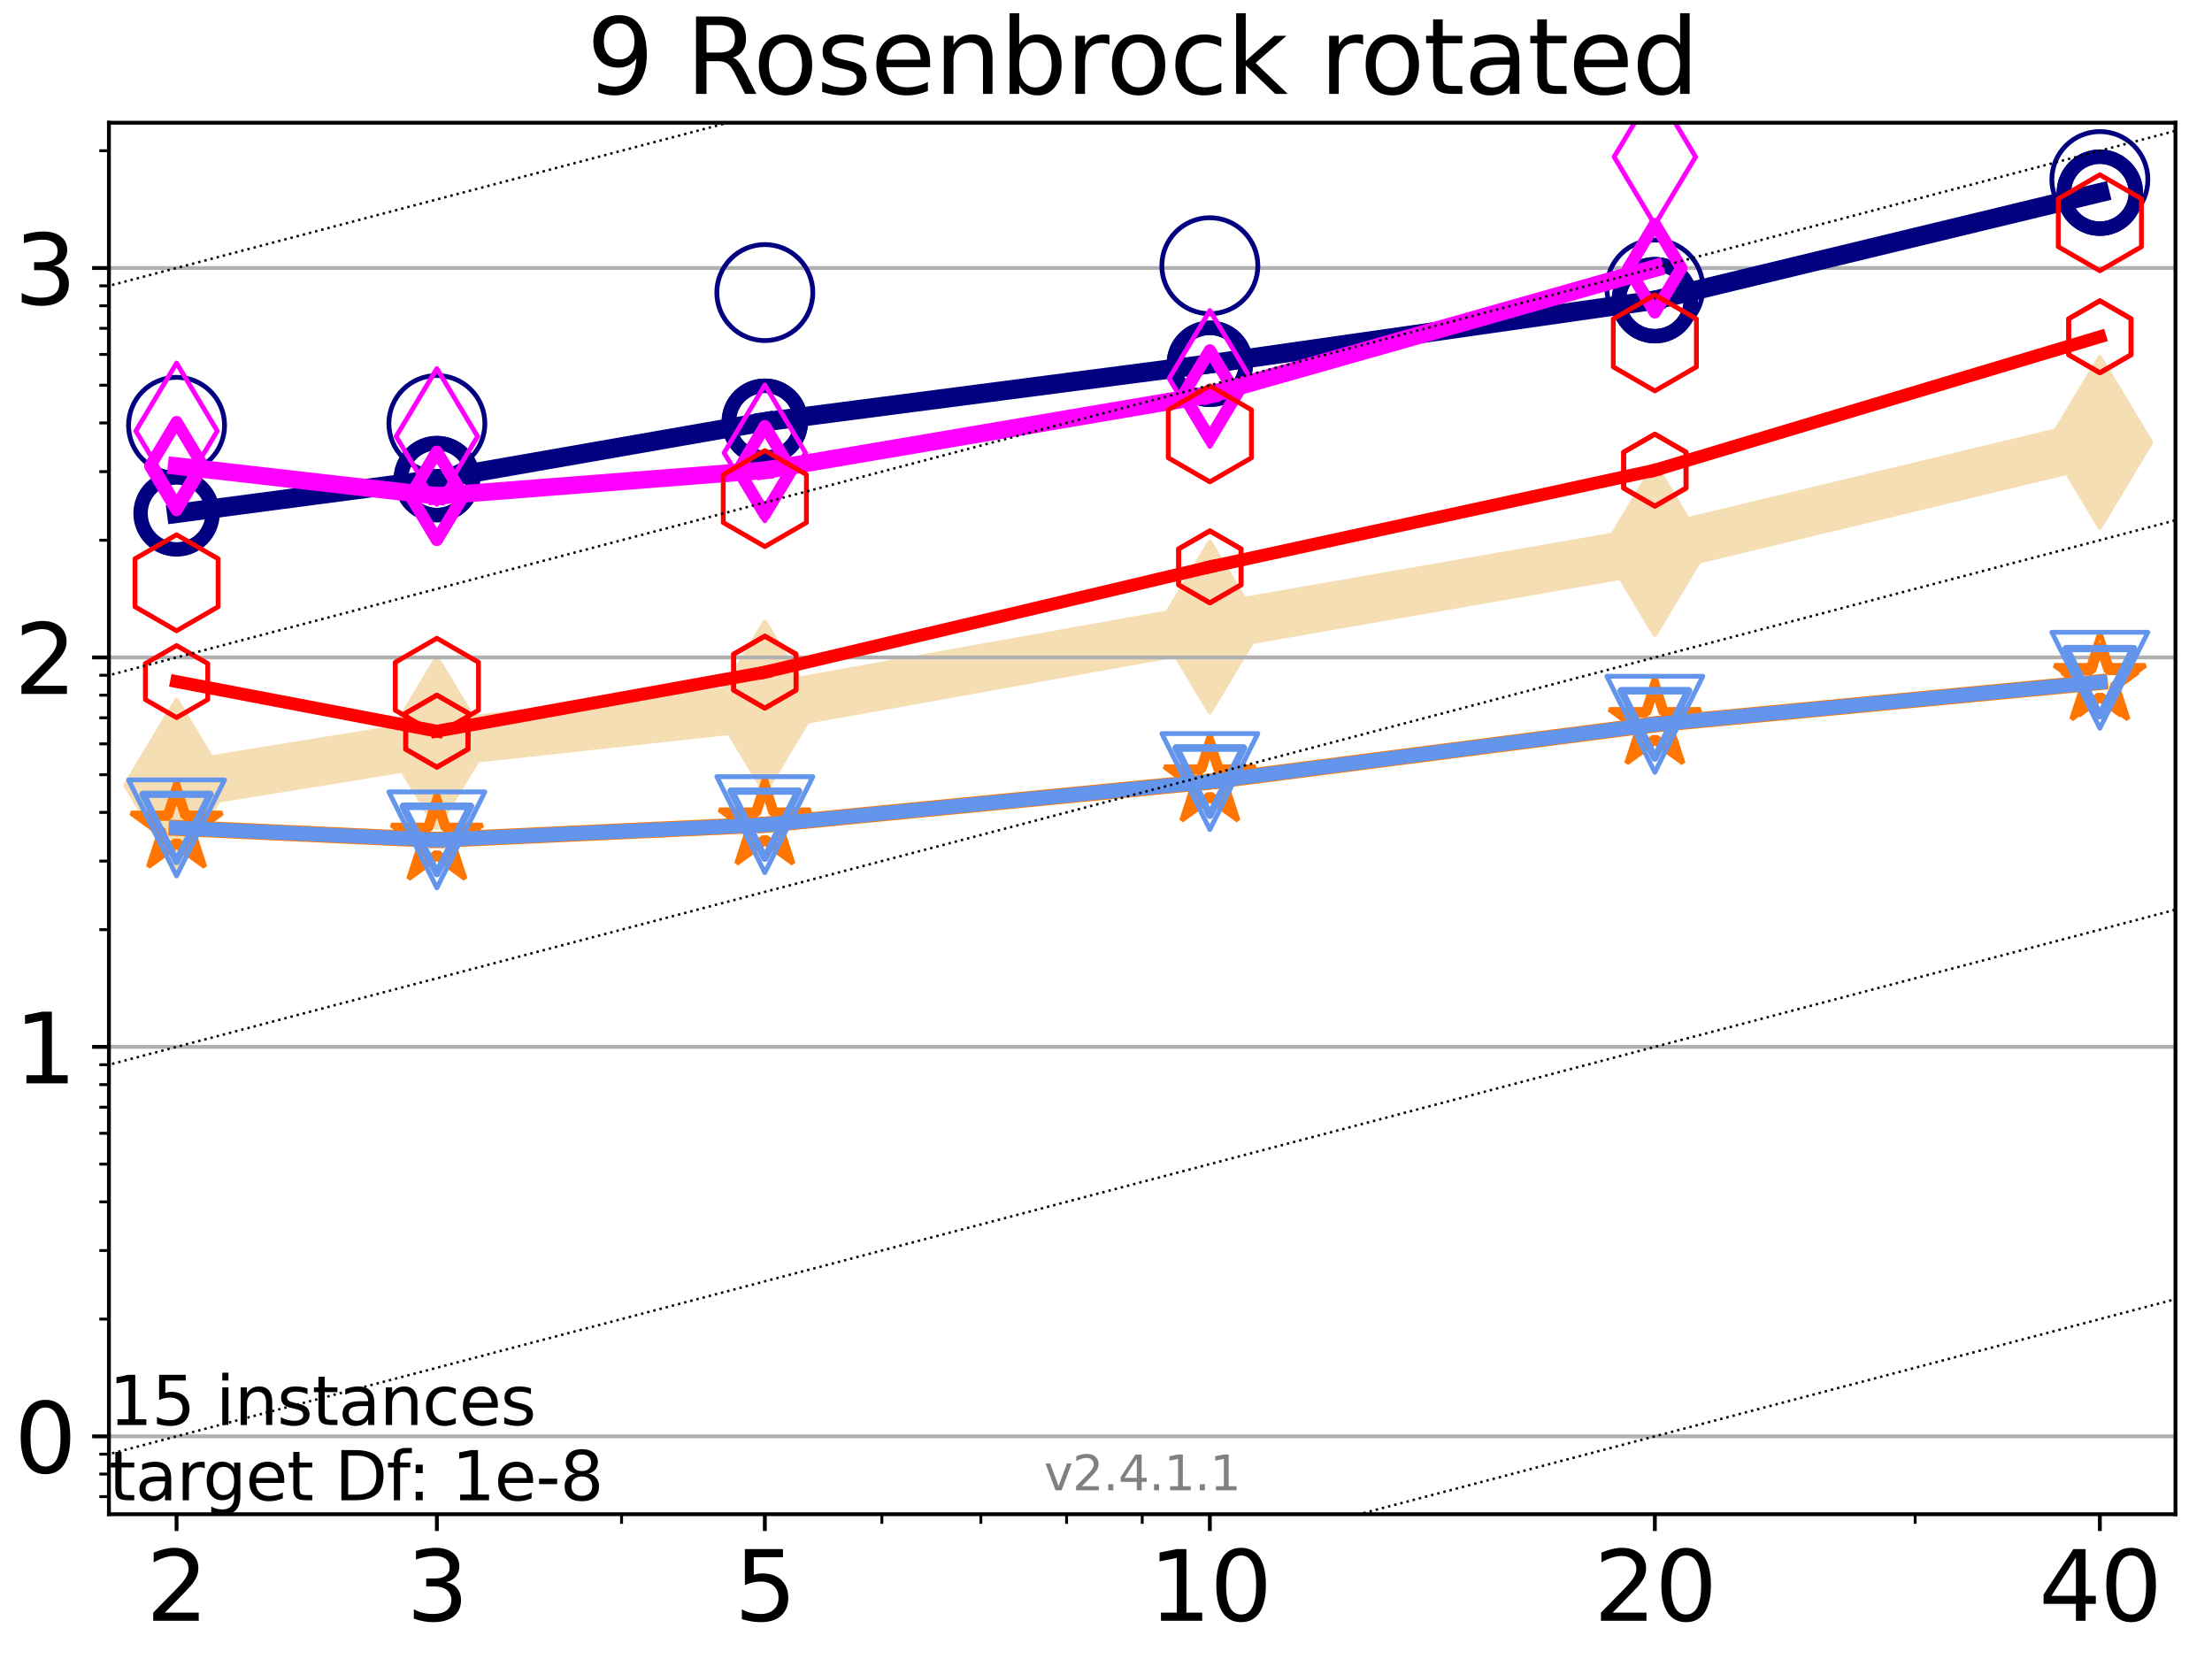 <?xml version="1.0" encoding="utf-8" standalone="no"?>
<!DOCTYPE svg PUBLIC "-//W3C//DTD SVG 1.1//EN"
  "http://www.w3.org/Graphics/SVG/1.1/DTD/svg11.dtd">
<svg height="345.6pt" version="1.1" viewBox="0 0 460.8 345.6" width="460.8pt" xmlns="http://www.w3.org/2000/svg" xmlns:xlink="http://www.w3.org/1999/xlink">
 <defs>
  <style type="text/css">*{stroke-linecap:butt;stroke-linejoin:round;}</style>
 </defs>
 <g id="figure_1">
  <g id="patch_1">
   <path d="M 0 345.6 
L 460.8 345.6 
L 460.8 0 
L 0 0 
z
" style="fill:#ffffff;"/>
  </g>
  <g id="axes_1">
   <g id="patch_2">
    <path d="M 22.69 315.44 
L 453.192 315.44 
L 453.192 25.56 
L 22.69 25.56 
z
" style="fill:#ffffff;"/>
   </g>
   <g id="line2d_1">
    <path clip-path="url(#p2e74806f95)" d="M 36.781 163.559 
L 91.009 154.76 
L 159.329 147.282 
L 252.032 130.622 
L 344.736 114.491 
L 437.439 92.162 
" style="fill:none;stroke:#f5deb3;stroke-linecap:square;stroke-width:10;"/>
    <defs>
     <path d="M 0 17.678 
L 10.607 0 
L 0 -17.678 
L -10.607 0 
z
" id="me1762e6e52" style="stroke:#f5deb3;stroke-linejoin:miter;"/>
    </defs>
    <g clip-path="url(#p2e74806f95)">
     <use style="fill:#f5deb3;stroke:#f5deb3;stroke-linejoin:miter;" x="36.781" xlink:href="#me1762e6e52" y="163.559"/>
     <use style="fill:#f5deb3;stroke:#f5deb3;stroke-linejoin:miter;" x="91.009" xlink:href="#me1762e6e52" y="154.76"/>
     <use style="fill:#f5deb3;stroke:#f5deb3;stroke-linejoin:miter;" x="159.329" xlink:href="#me1762e6e52" y="147.282"/>
     <use style="fill:#f5deb3;stroke:#f5deb3;stroke-linejoin:miter;" x="252.032" xlink:href="#me1762e6e52" y="130.622"/>
     <use style="fill:#f5deb3;stroke:#f5deb3;stroke-linejoin:miter;" x="344.736" xlink:href="#me1762e6e52" y="114.491"/>
     <use style="fill:#f5deb3;stroke:#f5deb3;stroke-linejoin:miter;" x="437.439" xlink:href="#me1762e6e52" y="92.162"/>
    </g>
   </g>
   <g id="matplotlib.axis_1">
    <g id="xtick_1">
     <g id="line2d_2">
      <defs>
       <path d="M 0 0 
L 0 3.5 
" id="m57673944f6" style="stroke:#000000;stroke-width:0.8;"/>
      </defs>
      <g>
       <use style="stroke:#000000;stroke-width:0.8;" x="36.781" xlink:href="#m57673944f6" y="315.44"/>
      </g>
     </g>
     <g id="text_1">
      <!-- 2 -->
      <g transform="translate(30.419 337.637)scale(0.2 -0.2)">
       <defs>
        <path d="M 1228 531 
L 3431 531 
L 3431 0 
L 469 0 
L 469 531 
Q 828 903 1448 1529 
Q 2069 2156 2228 2338 
Q 2531 2678 2651 2914 
Q 2772 3150 2772 3378 
Q 2772 3750 2511 3984 
Q 2250 4219 1831 4219 
Q 1534 4219 1204 4116 
Q 875 4013 500 3803 
L 500 4441 
Q 881 4594 1212 4672 
Q 1544 4750 1819 4750 
Q 2544 4750 2975 4387 
Q 3406 4025 3406 3419 
Q 3406 3131 3298 2873 
Q 3191 2616 2906 2266 
Q 2828 2175 2409 1742 
Q 1991 1309 1228 531 
z
" id="DejaVuSans-32" transform="scale(0.016)"/>
       </defs>
       <use xlink:href="#DejaVuSans-32"/>
      </g>
     </g>
    </g>
    <g id="xtick_2">
     <g id="line2d_3">
      <g>
       <use style="stroke:#000000;stroke-width:0.8;" x="91.009" xlink:href="#m57673944f6" y="315.44"/>
      </g>
     </g>
     <g id="text_2">
      <!-- 3 -->
      <g transform="translate(84.647 337.637)scale(0.2 -0.2)">
       <defs>
        <path d="M 2597 2516 
Q 3050 2419 3304 2112 
Q 3559 1806 3559 1356 
Q 3559 666 3084 287 
Q 2609 -91 1734 -91 
Q 1441 -91 1130 -33 
Q 819 25 488 141 
L 488 750 
Q 750 597 1062 519 
Q 1375 441 1716 441 
Q 2309 441 2620 675 
Q 2931 909 2931 1356 
Q 2931 1769 2642 2001 
Q 2353 2234 1838 2234 
L 1294 2234 
L 1294 2753 
L 1863 2753 
Q 2328 2753 2575 2939 
Q 2822 3125 2822 3475 
Q 2822 3834 2567 4026 
Q 2313 4219 1838 4219 
Q 1578 4219 1281 4162 
Q 984 4106 628 3988 
L 628 4550 
Q 988 4650 1302 4700 
Q 1616 4750 1894 4750 
Q 2613 4750 3031 4423 
Q 3450 4097 3450 3541 
Q 3450 3153 3228 2886 
Q 3006 2619 2597 2516 
z
" id="DejaVuSans-33" transform="scale(0.016)"/>
       </defs>
       <use xlink:href="#DejaVuSans-33"/>
      </g>
     </g>
    </g>
    <g id="xtick_3">
     <g id="line2d_4">
      <g>
       <use style="stroke:#000000;stroke-width:0.8;" x="159.329" xlink:href="#m57673944f6" y="315.44"/>
      </g>
     </g>
     <g id="text_3">
      <!-- 5 -->
      <g transform="translate(152.966 337.637)scale(0.2 -0.2)">
       <defs>
        <path d="M 691 4666 
L 3169 4666 
L 3169 4134 
L 1269 4134 
L 1269 2991 
Q 1406 3038 1543 3061 
Q 1681 3084 1819 3084 
Q 2600 3084 3056 2656 
Q 3513 2228 3513 1497 
Q 3513 744 3044 326 
Q 2575 -91 1722 -91 
Q 1428 -91 1123 -41 
Q 819 9 494 109 
L 494 744 
Q 775 591 1075 516 
Q 1375 441 1709 441 
Q 2250 441 2565 725 
Q 2881 1009 2881 1497 
Q 2881 1984 2565 2268 
Q 2250 2553 1709 2553 
Q 1456 2553 1204 2497 
Q 953 2441 691 2322 
L 691 4666 
z
" id="DejaVuSans-35" transform="scale(0.016)"/>
       </defs>
       <use xlink:href="#DejaVuSans-35"/>
      </g>
     </g>
    </g>
    <g id="xtick_4">
     <g id="line2d_5">
      <g>
       <use style="stroke:#000000;stroke-width:0.8;" x="252.032" xlink:href="#m57673944f6" y="315.44"/>
      </g>
     </g>
     <g id="text_4">
      <!-- 10 -->
      <g transform="translate(239.307 337.637)scale(0.2 -0.2)">
       <defs>
        <path d="M 794 531 
L 1825 531 
L 1825 4091 
L 703 3866 
L 703 4441 
L 1819 4666 
L 2450 4666 
L 2450 531 
L 3481 531 
L 3481 0 
L 794 0 
L 794 531 
z
" id="DejaVuSans-31" transform="scale(0.016)"/>
        <path d="M 2034 4250 
Q 1547 4250 1301 3770 
Q 1056 3291 1056 2328 
Q 1056 1369 1301 889 
Q 1547 409 2034 409 
Q 2525 409 2770 889 
Q 3016 1369 3016 2328 
Q 3016 3291 2770 3770 
Q 2525 4250 2034 4250 
z
M 2034 4750 
Q 2819 4750 3233 4129 
Q 3647 3509 3647 2328 
Q 3647 1150 3233 529 
Q 2819 -91 2034 -91 
Q 1250 -91 836 529 
Q 422 1150 422 2328 
Q 422 3509 836 4129 
Q 1250 4750 2034 4750 
z
" id="DejaVuSans-30" transform="scale(0.016)"/>
       </defs>
       <use xlink:href="#DejaVuSans-31"/>
       <use x="63.623" xlink:href="#DejaVuSans-30"/>
      </g>
     </g>
    </g>
    <g id="xtick_5">
     <g id="line2d_6">
      <g>
       <use style="stroke:#000000;stroke-width:0.8;" x="344.736" xlink:href="#m57673944f6" y="315.44"/>
      </g>
     </g>
     <g id="text_5">
      <!-- 20 -->
      <g transform="translate(332.011 337.637)scale(0.2 -0.2)">
       <use xlink:href="#DejaVuSans-32"/>
       <use x="63.623" xlink:href="#DejaVuSans-30"/>
      </g>
     </g>
    </g>
    <g id="xtick_6">
     <g id="line2d_7">
      <g>
       <use style="stroke:#000000;stroke-width:0.8;" x="437.439" xlink:href="#m57673944f6" y="315.44"/>
      </g>
     </g>
     <g id="text_6">
      <!-- 40 -->
      <g transform="translate(424.714 337.637)scale(0.2 -0.2)">
       <defs>
        <path d="M 2419 4116 
L 825 1625 
L 2419 1625 
L 2419 4116 
z
M 2253 4666 
L 3047 4666 
L 3047 1625 
L 3713 1625 
L 3713 1100 
L 3047 1100 
L 3047 0 
L 2419 0 
L 2419 1100 
L 313 1100 
L 313 1709 
L 2253 4666 
z
" id="DejaVuSans-34" transform="scale(0.016)"/>
       </defs>
       <use xlink:href="#DejaVuSans-34"/>
       <use x="63.623" xlink:href="#DejaVuSans-30"/>
      </g>
     </g>
    </g>
    <g id="xtick_7">
     <g id="line2d_8">
      <defs>
       <path d="M 0 0 
L 0 2 
" id="m8134cc08ac" style="stroke:#000000;stroke-width:0.6;"/>
      </defs>
      <g>
       <use style="stroke:#000000;stroke-width:0.6;" x="129.485" xlink:href="#m8134cc08ac" y="315.44"/>
      </g>
     </g>
    </g>
    <g id="xtick_8">
     <g id="line2d_9">
      <g>
       <use style="stroke:#000000;stroke-width:0.6;" x="183.713" xlink:href="#m8134cc08ac" y="315.44"/>
      </g>
     </g>
    </g>
    <g id="xtick_9">
     <g id="line2d_10">
      <g>
       <use style="stroke:#000000;stroke-width:0.6;" x="204.329" xlink:href="#m8134cc08ac" y="315.44"/>
      </g>
     </g>
    </g>
    <g id="xtick_10">
     <g id="line2d_11">
      <g>
       <use style="stroke:#000000;stroke-width:0.6;" x="222.188" xlink:href="#m8134cc08ac" y="315.44"/>
      </g>
     </g>
    </g>
    <g id="xtick_11">
     <g id="line2d_12">
      <g>
       <use style="stroke:#000000;stroke-width:0.6;" x="237.941" xlink:href="#m8134cc08ac" y="315.44"/>
      </g>
     </g>
    </g>
    <g id="xtick_12">
     <g id="line2d_13">
      <g>
       <use style="stroke:#000000;stroke-width:0.6;" x="398.964" xlink:href="#m8134cc08ac" y="315.44"/>
      </g>
     </g>
    </g>
   </g>
   <g id="matplotlib.axis_2">
    <g id="ytick_1">
     <g id="line2d_14">
      <path clip-path="url(#p2e74806f95)" d="M 22.69 299.214 
L 453.192 299.214 
" style="fill:none;stroke:#b0b0b0;stroke-linecap:square;stroke-width:0.8;"/>
     </g>
     <g id="line2d_15">
      <defs>
       <path d="M 0 0 
L -3.5 0 
" id="me64feba5cc" style="stroke:#000000;stroke-width:0.8;"/>
      </defs>
      <g>
       <use style="stroke:#000000;stroke-width:0.8;" x="22.69" xlink:href="#me64feba5cc" y="299.214"/>
      </g>
     </g>
     <g id="text_7">
      <!-- 0 -->
      <g transform="translate(2.965 306.813)scale(0.2 -0.2)">
       <use xlink:href="#DejaVuSans-30"/>
      </g>
     </g>
    </g>
    <g id="ytick_2">
     <g id="line2d_16">
      <path clip-path="url(#p2e74806f95)" d="M 22.69 218.086 
L 453.192 218.086 
" style="fill:none;stroke:#b0b0b0;stroke-linecap:square;stroke-width:0.8;"/>
     </g>
     <g id="line2d_17">
      <g>
       <use style="stroke:#000000;stroke-width:0.8;" x="22.69" xlink:href="#me64feba5cc" y="218.086"/>
      </g>
     </g>
     <g id="text_8">
      <!-- 1 -->
      <g transform="translate(2.965 225.684)scale(0.2 -0.2)">
       <use xlink:href="#DejaVuSans-31"/>
      </g>
     </g>
    </g>
    <g id="ytick_3">
     <g id="line2d_18">
      <path clip-path="url(#p2e74806f95)" d="M 22.69 136.957 
L 453.192 136.957 
" style="fill:none;stroke:#b0b0b0;stroke-linecap:square;stroke-width:0.8;"/>
     </g>
     <g id="line2d_19">
      <g>
       <use style="stroke:#000000;stroke-width:0.8;" x="22.69" xlink:href="#me64feba5cc" y="136.957"/>
      </g>
     </g>
     <g id="text_9">
      <!-- 2 -->
      <g transform="translate(2.965 144.556)scale(0.2 -0.2)">
       <use xlink:href="#DejaVuSans-32"/>
      </g>
     </g>
    </g>
    <g id="ytick_4">
     <g id="line2d_20">
      <path clip-path="url(#p2e74806f95)" d="M 22.69 55.829 
L 453.192 55.829 
" style="fill:none;stroke:#b0b0b0;stroke-linecap:square;stroke-width:0.8;"/>
     </g>
     <g id="line2d_21">
      <g>
       <use style="stroke:#000000;stroke-width:0.8;" x="22.69" xlink:href="#me64feba5cc" y="55.829"/>
      </g>
     </g>
     <g id="text_10">
      <!-- 3 -->
      <g transform="translate(2.965 63.427)scale(0.2 -0.2)">
       <use xlink:href="#DejaVuSans-33"/>
      </g>
     </g>
    </g>
    <g id="ytick_5">
     <g id="line2d_22">
      <defs>
       <path d="M 0 0 
L -2 0 
" id="m19b738d98f" style="stroke:#000000;stroke-width:0.6;"/>
      </defs>
      <g>
       <use style="stroke:#000000;stroke-width:0.6;" x="22.69" xlink:href="#m19b738d98f" y="311.781"/>
      </g>
     </g>
    </g>
    <g id="ytick_6">
     <g id="line2d_23">
      <g>
       <use style="stroke:#000000;stroke-width:0.6;" x="22.69" xlink:href="#m19b738d98f" y="307.076"/>
      </g>
     </g>
    </g>
    <g id="ytick_7">
     <g id="line2d_24">
      <g>
       <use style="stroke:#000000;stroke-width:0.6;" x="22.69" xlink:href="#m19b738d98f" y="302.927"/>
      </g>
     </g>
    </g>
    <g id="ytick_8">
     <g id="line2d_25">
      <g>
       <use style="stroke:#000000;stroke-width:0.6;" x="22.69" xlink:href="#m19b738d98f" y="274.792"/>
      </g>
     </g>
    </g>
    <g id="ytick_9">
     <g id="line2d_26">
      <g>
       <use style="stroke:#000000;stroke-width:0.6;" x="22.69" xlink:href="#m19b738d98f" y="260.506"/>
      </g>
     </g>
    </g>
    <g id="ytick_10">
     <g id="line2d_27">
      <g>
       <use style="stroke:#000000;stroke-width:0.6;" x="22.69" xlink:href="#m19b738d98f" y="250.37"/>
      </g>
     </g>
    </g>
    <g id="ytick_11">
     <g id="line2d_28">
      <g>
       <use style="stroke:#000000;stroke-width:0.6;" x="22.69" xlink:href="#m19b738d98f" y="242.508"/>
      </g>
     </g>
    </g>
    <g id="ytick_12">
     <g id="line2d_29">
      <g>
       <use style="stroke:#000000;stroke-width:0.6;" x="22.69" xlink:href="#m19b738d98f" y="236.084"/>
      </g>
     </g>
    </g>
    <g id="ytick_13">
     <g id="line2d_30">
      <g>
       <use style="stroke:#000000;stroke-width:0.6;" x="22.69" xlink:href="#m19b738d98f" y="230.653"/>
      </g>
     </g>
    </g>
    <g id="ytick_14">
     <g id="line2d_31">
      <g>
       <use style="stroke:#000000;stroke-width:0.6;" x="22.69" xlink:href="#m19b738d98f" y="225.948"/>
      </g>
     </g>
    </g>
    <g id="ytick_15">
     <g id="line2d_32">
      <g>
       <use style="stroke:#000000;stroke-width:0.6;" x="22.69" xlink:href="#m19b738d98f" y="221.798"/>
      </g>
     </g>
    </g>
    <g id="ytick_16">
     <g id="line2d_33">
      <g>
       <use style="stroke:#000000;stroke-width:0.6;" x="22.69" xlink:href="#m19b738d98f" y="193.664"/>
      </g>
     </g>
    </g>
    <g id="ytick_17">
     <g id="line2d_34">
      <g>
       <use style="stroke:#000000;stroke-width:0.6;" x="22.69" xlink:href="#m19b738d98f" y="179.378"/>
      </g>
     </g>
    </g>
    <g id="ytick_18">
     <g id="line2d_35">
      <g>
       <use style="stroke:#000000;stroke-width:0.6;" x="22.69" xlink:href="#m19b738d98f" y="169.242"/>
      </g>
     </g>
    </g>
    <g id="ytick_19">
     <g id="line2d_36">
      <g>
       <use style="stroke:#000000;stroke-width:0.6;" x="22.69" xlink:href="#m19b738d98f" y="161.379"/>
      </g>
     </g>
    </g>
    <g id="ytick_20">
     <g id="line2d_37">
      <g>
       <use style="stroke:#000000;stroke-width:0.6;" x="22.69" xlink:href="#m19b738d98f" y="154.956"/>
      </g>
     </g>
    </g>
    <g id="ytick_21">
     <g id="line2d_38">
      <g>
       <use style="stroke:#000000;stroke-width:0.6;" x="22.69" xlink:href="#m19b738d98f" y="149.524"/>
      </g>
     </g>
    </g>
    <g id="ytick_22">
     <g id="line2d_39">
      <g>
       <use style="stroke:#000000;stroke-width:0.6;" x="22.69" xlink:href="#m19b738d98f" y="144.819"/>
      </g>
     </g>
    </g>
    <g id="ytick_23">
     <g id="line2d_40">
      <g>
       <use style="stroke:#000000;stroke-width:0.6;" x="22.69" xlink:href="#m19b738d98f" y="140.669"/>
      </g>
     </g>
    </g>
    <g id="ytick_24">
     <g id="line2d_41">
      <g>
       <use style="stroke:#000000;stroke-width:0.6;" x="22.69" xlink:href="#m19b738d98f" y="112.535"/>
      </g>
     </g>
    </g>
    <g id="ytick_25">
     <g id="line2d_42">
      <g>
       <use style="stroke:#000000;stroke-width:0.6;" x="22.69" xlink:href="#m19b738d98f" y="98.249"/>
      </g>
     </g>
    </g>
    <g id="ytick_26">
     <g id="line2d_43">
      <g>
       <use style="stroke:#000000;stroke-width:0.6;" x="22.69" xlink:href="#m19b738d98f" y="88.113"/>
      </g>
     </g>
    </g>
    <g id="ytick_27">
     <g id="line2d_44">
      <g>
       <use style="stroke:#000000;stroke-width:0.6;" x="22.69" xlink:href="#m19b738d98f" y="80.251"/>
      </g>
     </g>
    </g>
    <g id="ytick_28">
     <g id="line2d_45">
      <g>
       <use style="stroke:#000000;stroke-width:0.6;" x="22.69" xlink:href="#m19b738d98f" y="73.827"/>
      </g>
     </g>
    </g>
    <g id="ytick_29">
     <g id="line2d_46">
      <g>
       <use style="stroke:#000000;stroke-width:0.6;" x="22.69" xlink:href="#m19b738d98f" y="68.396"/>
      </g>
     </g>
    </g>
    <g id="ytick_30">
     <g id="line2d_47">
      <g>
       <use style="stroke:#000000;stroke-width:0.6;" x="22.69" xlink:href="#m19b738d98f" y="63.691"/>
      </g>
     </g>
    </g>
    <g id="ytick_31">
     <g id="line2d_48">
      <g>
       <use style="stroke:#000000;stroke-width:0.6;" x="22.69" xlink:href="#m19b738d98f" y="59.541"/>
      </g>
     </g>
    </g>
    <g id="ytick_32">
     <g id="line2d_49">
      <g>
       <use style="stroke:#000000;stroke-width:0.6;" x="22.69" xlink:href="#m19b738d98f" y="31.407"/>
      </g>
     </g>
    </g>
   </g>
   <g id="line2d_50">
    <path clip-path="url(#p2e74806f95)" d="M 36.781 106.953 
L 91.009 99.807 
" style="fill:none;stroke:#000080;stroke-linecap:square;stroke-width:4;"/>
    <defs>
     <path d="M 0 7.5 
C 1.989 7.5 3.897 6.71 5.303 5.303 
C 6.71 3.897 7.5 1.989 7.5 0 
C 7.5 -1.989 6.71 -3.897 5.303 -5.303 
C 3.897 -6.71 1.989 -7.5 0 -7.5 
C -1.989 -7.5 -3.897 -6.71 -5.303 -5.303 
C -6.71 -3.897 -7.5 -1.989 -7.5 0 
C -7.5 1.989 -6.71 3.897 -5.303 5.303 
C -3.897 6.71 -1.989 7.5 0 7.5 
z
" id="mbede18ba29" style="stroke:#000080;stroke-width:3;"/>
    </defs>
    <g clip-path="url(#p2e74806f95)">
     <use style="fill-opacity:0;stroke:#000080;stroke-width:3;" x="36.781" xlink:href="#mbede18ba29" y="106.953"/>
     <use style="fill-opacity:0;stroke:#000080;stroke-width:3;" x="91.009" xlink:href="#mbede18ba29" y="99.807"/>
    </g>
   </g>
   <g id="line2d_51">
    <path clip-path="url(#p2e74806f95)" d="M 91.009 99.807 
L 159.329 87.859 
" style="fill:none;stroke:#000080;stroke-linecap:square;stroke-width:4;"/>
    <g clip-path="url(#p2e74806f95)">
     <use style="fill-opacity:0;stroke:#000080;stroke-width:3;" x="91.009" xlink:href="#mbede18ba29" y="99.807"/>
     <use style="fill-opacity:0;stroke:#000080;stroke-width:3;" x="159.329" xlink:href="#mbede18ba29" y="87.859"/>
    </g>
   </g>
   <g id="line2d_52">
    <path clip-path="url(#p2e74806f95)" d="M 159.329 87.859 
L 252.032 75.789 
" style="fill:none;stroke:#000080;stroke-linecap:square;stroke-width:4;"/>
    <g clip-path="url(#p2e74806f95)">
     <use style="fill-opacity:0;stroke:#000080;stroke-width:3;" x="159.329" xlink:href="#mbede18ba29" y="87.859"/>
     <use style="fill-opacity:0;stroke:#000080;stroke-width:3;" x="252.032" xlink:href="#mbede18ba29" y="75.789"/>
    </g>
   </g>
   <g id="line2d_53">
    <path clip-path="url(#p2e74806f95)" d="M 252.032 75.789 
L 344.736 62.533 
" style="fill:none;stroke:#000080;stroke-linecap:square;stroke-width:4;"/>
    <g clip-path="url(#p2e74806f95)">
     <use style="fill-opacity:0;stroke:#000080;stroke-width:3;" x="252.032" xlink:href="#mbede18ba29" y="75.789"/>
     <use style="fill-opacity:0;stroke:#000080;stroke-width:3;" x="344.736" xlink:href="#mbede18ba29" y="62.533"/>
    </g>
   </g>
   <g id="line2d_54">
    <path clip-path="url(#p2e74806f95)" d="M 344.736 62.533 
L 437.439 40.137 
" style="fill:none;stroke:#000080;stroke-linecap:square;stroke-width:4;"/>
    <g clip-path="url(#p2e74806f95)">
     <use style="fill-opacity:0;stroke:#000080;stroke-width:3;" x="344.736" xlink:href="#mbede18ba29" y="62.533"/>
     <use style="fill-opacity:0;stroke:#000080;stroke-width:3;" x="437.439" xlink:href="#mbede18ba29" y="40.137"/>
    </g>
   </g>
   <g id="line2d_55">
    <path clip-path="url(#p2e74806f95)" d="M 437.439 40.137 
" style="fill:none;stroke:#000080;stroke-linecap:square;stroke-width:4;"/>
    <g clip-path="url(#p2e74806f95)">
     <use style="fill-opacity:0;stroke:#000080;stroke-width:3;" x="437.439" xlink:href="#mbede18ba29" y="40.137"/>
    </g>
   </g>
   <g id="line2d_56"/>
   <g id="line2d_57">
    <defs>
     <path d="M 0 10 
C 2.652 10 5.196 8.946 7.071 7.071 
C 8.946 5.196 10 2.652 10 0 
C 10 -2.652 8.946 -5.196 7.071 -7.071 
C 5.196 -8.946 2.652 -10 0 -10 
C -2.652 -10 -5.196 -8.946 -7.071 -7.071 
C -8.946 -5.196 -10 -2.652 -10 0 
C -10 2.652 -8.946 5.196 -7.071 7.071 
C -5.196 8.946 -2.652 10 0 10 
z
" id="md851ba24df" style="stroke:#000080;"/>
    </defs>
    <g clip-path="url(#p2e74806f95)">
     <use style="fill-opacity:0;stroke:#000080;" x="36.781" xlink:href="#md851ba24df" y="88.601"/>
     <use style="fill-opacity:0;stroke:#000080;" x="91.009" xlink:href="#md851ba24df" y="88.231"/>
     <use style="fill-opacity:0;stroke:#000080;" x="159.329" xlink:href="#md851ba24df" y="60.947"/>
     <use style="fill-opacity:0;stroke:#000080;" x="252.032" xlink:href="#md851ba24df" y="55.356"/>
     <use style="fill-opacity:0;stroke:#000080;" x="344.736" xlink:href="#md851ba24df" y="59.998"/>
     <use style="fill-opacity:0;stroke:#000080;" x="437.439" xlink:href="#md851ba24df" y="37.408"/>
    </g>
   </g>
   <g id="line2d_58">
    <path clip-path="url(#p2e74806f95)" d="M 36.781 97.094 
L 91.009 103.297 
" style="fill:none;stroke:#ff00ff;stroke-linecap:square;stroke-width:3.667;"/>
    <defs>
     <path d="M 0 9.192 
L 5.515 0 
L 0 -9.192 
L -5.515 0 
z
" id="mf5af7055b0" style="stroke:#ff00ff;stroke-linejoin:miter;stroke-width:2.5;"/>
    </defs>
    <g clip-path="url(#p2e74806f95)">
     <use style="fill-opacity:0;stroke:#ff00ff;stroke-linejoin:miter;stroke-width:2.5;" x="36.781" xlink:href="#mf5af7055b0" y="97.094"/>
     <use style="fill-opacity:0;stroke:#ff00ff;stroke-linejoin:miter;stroke-width:2.5;" x="91.009" xlink:href="#mf5af7055b0" y="103.297"/>
    </g>
   </g>
   <g id="line2d_59">
    <path clip-path="url(#p2e74806f95)" d="M 91.009 103.297 
L 159.329 97.964 
" style="fill:none;stroke:#ff00ff;stroke-linecap:square;stroke-width:3.667;"/>
    <g clip-path="url(#p2e74806f95)">
     <use style="fill-opacity:0;stroke:#ff00ff;stroke-linejoin:miter;stroke-width:2.5;" x="91.009" xlink:href="#mf5af7055b0" y="103.297"/>
     <use style="fill-opacity:0;stroke:#ff00ff;stroke-linejoin:miter;stroke-width:2.5;" x="159.329" xlink:href="#mf5af7055b0" y="97.964"/>
    </g>
   </g>
   <g id="line2d_60">
    <path clip-path="url(#p2e74806f95)" d="M 159.329 97.964 
L 252.032 82.192 
" style="fill:none;stroke:#ff00ff;stroke-linecap:square;stroke-width:3.667;"/>
    <g clip-path="url(#p2e74806f95)">
     <use style="fill-opacity:0;stroke:#ff00ff;stroke-linejoin:miter;stroke-width:2.5;" x="159.329" xlink:href="#mf5af7055b0" y="97.964"/>
     <use style="fill-opacity:0;stroke:#ff00ff;stroke-linejoin:miter;stroke-width:2.5;" x="252.032" xlink:href="#mf5af7055b0" y="82.192"/>
    </g>
   </g>
   <g id="line2d_61">
    <path clip-path="url(#p2e74806f95)" d="M 252.032 82.192 
L 344.736 55.88 
" style="fill:none;stroke:#ff00ff;stroke-linecap:square;stroke-width:3.667;"/>
    <g clip-path="url(#p2e74806f95)">
     <use style="fill-opacity:0;stroke:#ff00ff;stroke-linejoin:miter;stroke-width:2.5;" x="252.032" xlink:href="#mf5af7055b0" y="82.192"/>
     <use style="fill-opacity:0;stroke:#ff00ff;stroke-linejoin:miter;stroke-width:2.5;" x="344.736" xlink:href="#mf5af7055b0" y="55.88"/>
    </g>
   </g>
   <g id="line2d_62">
    <path clip-path="url(#p2e74806f95)" d="M 344.736 55.88 
" style="fill:none;stroke:#ff00ff;stroke-linecap:square;stroke-width:3.667;"/>
    <g clip-path="url(#p2e74806f95)">
     <use style="fill-opacity:0;stroke:#ff00ff;stroke-linejoin:miter;stroke-width:2.5;" x="344.736" xlink:href="#mf5af7055b0" y="55.88"/>
    </g>
   </g>
   <g id="line2d_63"/>
   <g id="line2d_64">
    <defs>
     <path d="M 0 14.142 
L 8.485 0 
L 0 -14.142 
L -8.485 0 
z
" id="mfdaedbec63" style="stroke:#ff00ff;stroke-linejoin:miter;"/>
    </defs>
    <g clip-path="url(#p2e74806f95)">
     <use style="fill-opacity:0;stroke:#ff00ff;stroke-linejoin:miter;" x="36.781" xlink:href="#mfdaedbec63" y="89.781"/>
     <use style="fill-opacity:0;stroke:#ff00ff;stroke-linejoin:miter;" x="91.009" xlink:href="#mfdaedbec63" y="90.923"/>
     <use style="fill-opacity:0;stroke:#ff00ff;stroke-linejoin:miter;" x="159.329" xlink:href="#mfdaedbec63" y="94.34"/>
     <use style="fill-opacity:0;stroke:#ff00ff;stroke-linejoin:miter;" x="252.032" xlink:href="#mfdaedbec63" y="78.835"/>
     <use style="fill-opacity:0;stroke:#ff00ff;stroke-linejoin:miter;" x="344.736" xlink:href="#mfdaedbec63" y="32.675"/>
    </g>
   </g>
   <g id="line2d_65">
    <path clip-path="url(#p2e74806f95)" d="M 36.781 172.468 
L 91.009 174.968 
" style="fill:none;stroke:#ff7500;stroke-linecap:square;stroke-width:3.333;"/>
    <defs>
     <path d="M 0 -8 
L -1.796 -2.472 
L -7.608 -2.472 
L -2.906 0.944 
L -4.702 6.472 
L -0 3.056 
L 4.702 6.472 
L 2.906 0.944 
L 7.608 -2.472 
L 1.796 -2.472 
z
" id="mdd3f5602e0" style="stroke:#ff7500;stroke-linejoin:bevel;stroke-width:2;"/>
    </defs>
    <g clip-path="url(#p2e74806f95)">
     <use style="fill-opacity:0;stroke:#ff7500;stroke-linejoin:bevel;stroke-width:2;" x="36.781" xlink:href="#mdd3f5602e0" y="172.468"/>
     <use style="fill-opacity:0;stroke:#ff7500;stroke-linejoin:bevel;stroke-width:2;" x="91.009" xlink:href="#mdd3f5602e0" y="174.968"/>
    </g>
   </g>
   <g id="line2d_66">
    <path clip-path="url(#p2e74806f95)" d="M 91.009 174.968 
L 159.329 171.798 
" style="fill:none;stroke:#ff7500;stroke-linecap:square;stroke-width:3.333;"/>
    <g clip-path="url(#p2e74806f95)">
     <use style="fill-opacity:0;stroke:#ff7500;stroke-linejoin:bevel;stroke-width:2;" x="91.009" xlink:href="#mdd3f5602e0" y="174.968"/>
     <use style="fill-opacity:0;stroke:#ff7500;stroke-linejoin:bevel;stroke-width:2;" x="159.329" xlink:href="#mdd3f5602e0" y="171.798"/>
    </g>
   </g>
   <g id="line2d_67">
    <path clip-path="url(#p2e74806f95)" d="M 159.329 171.798 
L 252.032 162.818 
" style="fill:none;stroke:#ff7500;stroke-linecap:square;stroke-width:3.333;"/>
    <g clip-path="url(#p2e74806f95)">
     <use style="fill-opacity:0;stroke:#ff7500;stroke-linejoin:bevel;stroke-width:2;" x="159.329" xlink:href="#mdd3f5602e0" y="171.798"/>
     <use style="fill-opacity:0;stroke:#ff7500;stroke-linejoin:bevel;stroke-width:2;" x="252.032" xlink:href="#mdd3f5602e0" y="162.818"/>
    </g>
   </g>
   <g id="line2d_68">
    <path clip-path="url(#p2e74806f95)" d="M 252.032 162.818 
L 344.736 150.898 
" style="fill:none;stroke:#ff7500;stroke-linecap:square;stroke-width:3.333;"/>
    <g clip-path="url(#p2e74806f95)">
     <use style="fill-opacity:0;stroke:#ff7500;stroke-linejoin:bevel;stroke-width:2;" x="252.032" xlink:href="#mdd3f5602e0" y="162.818"/>
     <use style="fill-opacity:0;stroke:#ff7500;stroke-linejoin:bevel;stroke-width:2;" x="344.736" xlink:href="#mdd3f5602e0" y="150.898"/>
    </g>
   </g>
   <g id="line2d_69">
    <path clip-path="url(#p2e74806f95)" d="M 344.736 150.898 
L 437.439 142.11 
" style="fill:none;stroke:#ff7500;stroke-linecap:square;stroke-width:3.333;"/>
    <g clip-path="url(#p2e74806f95)">
     <use style="fill-opacity:0;stroke:#ff7500;stroke-linejoin:bevel;stroke-width:2;" x="344.736" xlink:href="#mdd3f5602e0" y="150.898"/>
     <use style="fill-opacity:0;stroke:#ff7500;stroke-linejoin:bevel;stroke-width:2;" x="437.439" xlink:href="#mdd3f5602e0" y="142.11"/>
    </g>
   </g>
   <g id="line2d_70">
    <path clip-path="url(#p2e74806f95)" d="M 437.439 142.11 
" style="fill:none;stroke:#ff7500;stroke-linecap:square;stroke-width:3.333;"/>
    <g clip-path="url(#p2e74806f95)">
     <use style="fill-opacity:0;stroke:#ff7500;stroke-linejoin:bevel;stroke-width:2;" x="437.439" xlink:href="#mdd3f5602e0" y="142.11"/>
    </g>
   </g>
   <g id="line2d_71"/>
   <g id="line2d_72">
    <defs>
     <path d="M 0 -10 
L -2.245 -3.09 
L -9.511 -3.09 
L -3.633 1.18 
L -5.878 8.09 
L -0 3.82 
L 5.878 8.09 
L 3.633 1.18 
L 9.511 -3.09 
L 2.245 -3.09 
z
" id="mc0448096b6" style="stroke:#ff7500;stroke-linejoin:bevel;"/>
    </defs>
    <g clip-path="url(#p2e74806f95)">
     <use style="fill-opacity:0;stroke:#ff7500;stroke-linejoin:bevel;" x="36.781" xlink:href="#mc0448096b6" y="172.468"/>
     <use style="fill-opacity:0;stroke:#ff7500;stroke-linejoin:bevel;" x="91.009" xlink:href="#mc0448096b6" y="174.968"/>
     <use style="fill-opacity:0;stroke:#ff7500;stroke-linejoin:bevel;" x="159.329" xlink:href="#mc0448096b6" y="171.798"/>
     <use style="fill-opacity:0;stroke:#ff7500;stroke-linejoin:bevel;" x="252.032" xlink:href="#mc0448096b6" y="162.818"/>
     <use style="fill-opacity:0;stroke:#ff7500;stroke-linejoin:bevel;" x="344.736" xlink:href="#mc0448096b6" y="150.884"/>
     <use style="fill-opacity:0;stroke:#ff7500;stroke-linejoin:bevel;" x="437.439" xlink:href="#mc0448096b6" y="141.712"/>
    </g>
   </g>
   <g id="line2d_73">
    <path clip-path="url(#p2e74806f95)" d="M 36.781 172.468 
L 91.009 174.968 
" style="fill:none;stroke:#6495ed;stroke-linecap:square;stroke-width:3;"/>
    <defs>
     <path d="M -0 7 
L 7 -7 
L -7 -7 
z
" id="m411842f101" style="stroke:#6495ed;stroke-linejoin:miter;stroke-width:1.5;"/>
    </defs>
    <g clip-path="url(#p2e74806f95)">
     <use style="fill-opacity:0;stroke:#6495ed;stroke-linejoin:miter;stroke-width:1.5;" x="36.781" xlink:href="#m411842f101" y="172.468"/>
     <use style="fill-opacity:0;stroke:#6495ed;stroke-linejoin:miter;stroke-width:1.5;" x="91.009" xlink:href="#m411842f101" y="174.968"/>
    </g>
   </g>
   <g id="line2d_74">
    <path clip-path="url(#p2e74806f95)" d="M 91.009 174.968 
L 159.329 171.798 
" style="fill:none;stroke:#6495ed;stroke-linecap:square;stroke-width:3;"/>
    <g clip-path="url(#p2e74806f95)">
     <use style="fill-opacity:0;stroke:#6495ed;stroke-linejoin:miter;stroke-width:1.5;" x="91.009" xlink:href="#m411842f101" y="174.968"/>
     <use style="fill-opacity:0;stroke:#6495ed;stroke-linejoin:miter;stroke-width:1.5;" x="159.329" xlink:href="#m411842f101" y="171.798"/>
    </g>
   </g>
   <g id="line2d_75">
    <path clip-path="url(#p2e74806f95)" d="M 159.329 171.798 
L 252.032 162.818 
" style="fill:none;stroke:#6495ed;stroke-linecap:square;stroke-width:3;"/>
    <g clip-path="url(#p2e74806f95)">
     <use style="fill-opacity:0;stroke:#6495ed;stroke-linejoin:miter;stroke-width:1.5;" x="159.329" xlink:href="#m411842f101" y="171.798"/>
     <use style="fill-opacity:0;stroke:#6495ed;stroke-linejoin:miter;stroke-width:1.5;" x="252.032" xlink:href="#m411842f101" y="162.818"/>
    </g>
   </g>
   <g id="line2d_76">
    <path clip-path="url(#p2e74806f95)" d="M 252.032 162.818 
L 344.736 150.893 
" style="fill:none;stroke:#6495ed;stroke-linecap:square;stroke-width:3;"/>
    <g clip-path="url(#p2e74806f95)">
     <use style="fill-opacity:0;stroke:#6495ed;stroke-linejoin:miter;stroke-width:1.5;" x="252.032" xlink:href="#m411842f101" y="162.818"/>
     <use style="fill-opacity:0;stroke:#6495ed;stroke-linejoin:miter;stroke-width:1.5;" x="344.736" xlink:href="#m411842f101" y="150.893"/>
    </g>
   </g>
   <g id="line2d_77">
    <path clip-path="url(#p2e74806f95)" d="M 344.736 150.893 
L 437.439 142.11 
" style="fill:none;stroke:#6495ed;stroke-linecap:square;stroke-width:3;"/>
    <g clip-path="url(#p2e74806f95)">
     <use style="fill-opacity:0;stroke:#6495ed;stroke-linejoin:miter;stroke-width:1.5;" x="344.736" xlink:href="#m411842f101" y="150.893"/>
     <use style="fill-opacity:0;stroke:#6495ed;stroke-linejoin:miter;stroke-width:1.5;" x="437.439" xlink:href="#m411842f101" y="142.11"/>
    </g>
   </g>
   <g id="line2d_78">
    <path clip-path="url(#p2e74806f95)" d="M 437.439 142.11 
" style="fill:none;stroke:#6495ed;stroke-linecap:square;stroke-width:3;"/>
    <g clip-path="url(#p2e74806f95)">
     <use style="fill-opacity:0;stroke:#6495ed;stroke-linejoin:miter;stroke-width:1.5;" x="437.439" xlink:href="#m411842f101" y="142.11"/>
    </g>
   </g>
   <g id="line2d_79"/>
   <g id="line2d_80">
    <defs>
     <path d="M -0 10 
L 10 -10 
L -10 -10 
z
" id="mb7b11230b2" style="stroke:#6495ed;stroke-linejoin:miter;"/>
    </defs>
    <g clip-path="url(#p2e74806f95)">
     <use style="fill-opacity:0;stroke:#6495ed;stroke-linejoin:miter;" x="36.781" xlink:href="#mb7b11230b2" y="172.468"/>
     <use style="fill-opacity:0;stroke:#6495ed;stroke-linejoin:miter;" x="91.009" xlink:href="#mb7b11230b2" y="174.968"/>
     <use style="fill-opacity:0;stroke:#6495ed;stroke-linejoin:miter;" x="159.329" xlink:href="#mb7b11230b2" y="171.798"/>
     <use style="fill-opacity:0;stroke:#6495ed;stroke-linejoin:miter;" x="252.032" xlink:href="#mb7b11230b2" y="162.818"/>
     <use style="fill-opacity:0;stroke:#6495ed;stroke-linejoin:miter;" x="344.736" xlink:href="#mb7b11230b2" y="150.884"/>
     <use style="fill-opacity:0;stroke:#6495ed;stroke-linejoin:miter;" x="437.439" xlink:href="#mb7b11230b2" y="141.712"/>
    </g>
   </g>
   <g id="line2d_81">
    <path clip-path="url(#p2e74806f95)" d="M 36.781 141.986 
L 91.009 152.316 
" style="fill:none;stroke:#ff0000;stroke-linecap:square;stroke-width:2.667;"/>
    <defs>
     <path d="M 0 -7.5 
L -6.495 -3.75 
L -6.495 3.75 
L -0 7.5 
L 6.495 3.75 
L 6.495 -3.75 
z
" id="mf20e5b93ac" style="stroke:#ff0000;stroke-linejoin:miter;"/>
    </defs>
    <g clip-path="url(#p2e74806f95)">
     <use style="fill-opacity:0;stroke:#ff0000;stroke-linejoin:miter;" x="36.781" xlink:href="#mf20e5b93ac" y="141.986"/>
     <use style="fill-opacity:0;stroke:#ff0000;stroke-linejoin:miter;" x="91.009" xlink:href="#mf20e5b93ac" y="152.316"/>
    </g>
   </g>
   <g id="line2d_82">
    <path clip-path="url(#p2e74806f95)" d="M 91.009 152.316 
L 159.329 140.023 
" style="fill:none;stroke:#ff0000;stroke-linecap:square;stroke-width:2.667;"/>
    <g clip-path="url(#p2e74806f95)">
     <use style="fill-opacity:0;stroke:#ff0000;stroke-linejoin:miter;" x="91.009" xlink:href="#mf20e5b93ac" y="152.316"/>
     <use style="fill-opacity:0;stroke:#ff0000;stroke-linejoin:miter;" x="159.329" xlink:href="#mf20e5b93ac" y="140.023"/>
    </g>
   </g>
   <g id="line2d_83">
    <path clip-path="url(#p2e74806f95)" d="M 159.329 140.023 
L 252.032 118.092 
" style="fill:none;stroke:#ff0000;stroke-linecap:square;stroke-width:2.667;"/>
    <g clip-path="url(#p2e74806f95)">
     <use style="fill-opacity:0;stroke:#ff0000;stroke-linejoin:miter;" x="159.329" xlink:href="#mf20e5b93ac" y="140.023"/>
     <use style="fill-opacity:0;stroke:#ff0000;stroke-linejoin:miter;" x="252.032" xlink:href="#mf20e5b93ac" y="118.092"/>
    </g>
   </g>
   <g id="line2d_84">
    <path clip-path="url(#p2e74806f95)" d="M 252.032 118.092 
L 344.736 97.941 
" style="fill:none;stroke:#ff0000;stroke-linecap:square;stroke-width:2.667;"/>
    <g clip-path="url(#p2e74806f95)">
     <use style="fill-opacity:0;stroke:#ff0000;stroke-linejoin:miter;" x="252.032" xlink:href="#mf20e5b93ac" y="118.092"/>
     <use style="fill-opacity:0;stroke:#ff0000;stroke-linejoin:miter;" x="344.736" xlink:href="#mf20e5b93ac" y="97.941"/>
    </g>
   </g>
   <g id="line2d_85">
    <path clip-path="url(#p2e74806f95)" d="M 344.736 97.941 
L 437.439 70.156 
" style="fill:none;stroke:#ff0000;stroke-linecap:square;stroke-width:2.667;"/>
    <g clip-path="url(#p2e74806f95)">
     <use style="fill-opacity:0;stroke:#ff0000;stroke-linejoin:miter;" x="344.736" xlink:href="#mf20e5b93ac" y="97.941"/>
     <use style="fill-opacity:0;stroke:#ff0000;stroke-linejoin:miter;" x="437.439" xlink:href="#mf20e5b93ac" y="70.156"/>
    </g>
   </g>
   <g id="line2d_86">
    <path clip-path="url(#p2e74806f95)" d="M 437.439 70.156 
" style="fill:none;stroke:#ff0000;stroke-linecap:square;stroke-width:2.667;"/>
    <g clip-path="url(#p2e74806f95)">
     <use style="fill-opacity:0;stroke:#ff0000;stroke-linejoin:miter;" x="437.439" xlink:href="#mf20e5b93ac" y="70.156"/>
    </g>
   </g>
   <g id="line2d_87"/>
   <g id="line2d_88">
    <defs>
     <path d="M 0 -10 
L -8.66 -5 
L -8.66 5 
L -0 10 
L 8.66 5 
L 8.66 -5 
z
" id="ma2caf6d24a" style="stroke:#ff0000;stroke-linejoin:miter;"/>
    </defs>
    <g clip-path="url(#p2e74806f95)">
     <use style="fill-opacity:0;stroke:#ff0000;stroke-linejoin:miter;" x="36.781" xlink:href="#ma2caf6d24a" y="121.402"/>
     <use style="fill-opacity:0;stroke:#ff0000;stroke-linejoin:miter;" x="91.009" xlink:href="#ma2caf6d24a" y="142.961"/>
     <use style="fill-opacity:0;stroke:#ff0000;stroke-linejoin:miter;" x="159.329" xlink:href="#ma2caf6d24a" y="103.865"/>
     <use style="fill-opacity:0;stroke:#ff0000;stroke-linejoin:miter;" x="252.032" xlink:href="#ma2caf6d24a" y="90.378"/>
     <use style="fill-opacity:0;stroke:#ff0000;stroke-linejoin:miter;" x="344.736" xlink:href="#ma2caf6d24a" y="71.432"/>
     <use style="fill-opacity:0;stroke:#ff0000;stroke-linejoin:miter;" x="437.439" xlink:href="#ma2caf6d24a" y="46.406"/>
    </g>
   </g>
   <g id="line2d_89"/>
   <g id="line2d_90">
    <path clip-path="url(#p2e74806f95)" d="M 164.865 346.6 
L 461.8 268.375 
" style="fill:none;stroke:#000000;stroke-dasharray:0.5,0.825;stroke-dashoffset:0;stroke-width:0.5;"/>
   </g>
   <g id="line2d_91">
    <path clip-path="url(#p2e74806f95)" d="M -1 309.168 
L 461.8 187.246 
" style="fill:none;stroke:#000000;stroke-dasharray:0.5,0.825;stroke-dashoffset:0;stroke-width:0.5;"/>
   </g>
   <g id="line2d_92">
    <path clip-path="url(#p2e74806f95)" d="M -1 228.039 
L 461.8 106.117 
" style="fill:none;stroke:#000000;stroke-dasharray:0.5,0.825;stroke-dashoffset:0;stroke-width:0.5;"/>
   </g>
   <g id="line2d_93">
    <path clip-path="url(#p2e74806f95)" d="M -1 146.91 
L 461.8 24.989 
" style="fill:none;stroke:#000000;stroke-dasharray:0.5,0.825;stroke-dashoffset:0;stroke-width:0.5;"/>
   </g>
   <g id="line2d_94">
    <path clip-path="url(#p2e74806f95)" d="M -1 65.782 
L 252.496 -1 
" style="fill:none;stroke:#000000;stroke-dasharray:0.5,0.825;stroke-dashoffset:0;stroke-width:0.5;"/>
   </g>
   <g id="line2d_95">
    <path clip-path="url(#p2e74806f95)" style="fill:none;stroke:#000000;stroke-dasharray:0.5,0.825;stroke-dashoffset:0;stroke-width:0.5;"/>
   </g>
   <g id="line2d_96">
    <path clip-path="url(#p2e74806f95)" style="fill:none;stroke:#000000;stroke-dasharray:0.5,0.825;stroke-dashoffset:0;stroke-width:0.5;"/>
   </g>
   <g id="line2d_97">
    <path clip-path="url(#p2e74806f95)" style="fill:none;stroke:#000000;stroke-dasharray:0.5,0.825;stroke-dashoffset:0;stroke-width:0.5;"/>
   </g>
   <g id="line2d_98">
    <path clip-path="url(#p2e74806f95)" style="fill:none;stroke:#000000;stroke-dasharray:0.5,0.825;stroke-dashoffset:0;stroke-width:0.5;"/>
   </g>
   <g id="patch_3">
    <path d="M 22.69 315.44 
L 22.69 25.56 
" style="fill:none;stroke:#000000;stroke-linecap:square;stroke-linejoin:miter;stroke-width:0.8;"/>
   </g>
   <g id="patch_4">
    <path d="M 453.192 315.44 
L 453.192 25.56 
" style="fill:none;stroke:#000000;stroke-linecap:square;stroke-linejoin:miter;stroke-width:0.8;"/>
   </g>
   <g id="patch_5">
    <path d="M 22.69 315.44 
L 453.192 315.44 
" style="fill:none;stroke:#000000;stroke-linecap:square;stroke-linejoin:miter;stroke-width:0.8;"/>
   </g>
   <g id="patch_6">
    <path d="M 22.69 25.56 
L 453.192 25.56 
" style="fill:none;stroke:#000000;stroke-linecap:square;stroke-linejoin:miter;stroke-width:0.8;"/>
   </g>
   <g id="text_11">
    <!-- 15 instances -->
    <g transform="translate(22.69 296.851)scale(0.14 -0.14)">
     <defs>
      <path id="DejaVuSans-20" transform="scale(0.016)"/>
      <path d="M 603 3500 
L 1178 3500 
L 1178 0 
L 603 0 
L 603 3500 
z
M 603 4863 
L 1178 4863 
L 1178 4134 
L 603 4134 
L 603 4863 
z
" id="DejaVuSans-69" transform="scale(0.016)"/>
      <path d="M 3513 2113 
L 3513 0 
L 2938 0 
L 2938 2094 
Q 2938 2591 2744 2837 
Q 2550 3084 2163 3084 
Q 1697 3084 1428 2787 
Q 1159 2491 1159 1978 
L 1159 0 
L 581 0 
L 581 3500 
L 1159 3500 
L 1159 2956 
Q 1366 3272 1645 3428 
Q 1925 3584 2291 3584 
Q 2894 3584 3203 3211 
Q 3513 2838 3513 2113 
z
" id="DejaVuSans-6e" transform="scale(0.016)"/>
      <path d="M 2834 3397 
L 2834 2853 
Q 2591 2978 2328 3040 
Q 2066 3103 1784 3103 
Q 1356 3103 1142 2972 
Q 928 2841 928 2578 
Q 928 2378 1081 2264 
Q 1234 2150 1697 2047 
L 1894 2003 
Q 2506 1872 2764 1633 
Q 3022 1394 3022 966 
Q 3022 478 2636 193 
Q 2250 -91 1575 -91 
Q 1294 -91 989 -36 
Q 684 19 347 128 
L 347 722 
Q 666 556 975 473 
Q 1284 391 1588 391 
Q 1994 391 2212 530 
Q 2431 669 2431 922 
Q 2431 1156 2273 1281 
Q 2116 1406 1581 1522 
L 1381 1569 
Q 847 1681 609 1914 
Q 372 2147 372 2553 
Q 372 3047 722 3315 
Q 1072 3584 1716 3584 
Q 2034 3584 2315 3537 
Q 2597 3491 2834 3397 
z
" id="DejaVuSans-73" transform="scale(0.016)"/>
      <path d="M 1172 4494 
L 1172 3500 
L 2356 3500 
L 2356 3053 
L 1172 3053 
L 1172 1153 
Q 1172 725 1289 603 
Q 1406 481 1766 481 
L 2356 481 
L 2356 0 
L 1766 0 
Q 1100 0 847 248 
Q 594 497 594 1153 
L 594 3053 
L 172 3053 
L 172 3500 
L 594 3500 
L 594 4494 
L 1172 4494 
z
" id="DejaVuSans-74" transform="scale(0.016)"/>
      <path d="M 2194 1759 
Q 1497 1759 1228 1600 
Q 959 1441 959 1056 
Q 959 750 1161 570 
Q 1363 391 1709 391 
Q 2188 391 2477 730 
Q 2766 1069 2766 1631 
L 2766 1759 
L 2194 1759 
z
M 3341 1997 
L 3341 0 
L 2766 0 
L 2766 531 
Q 2569 213 2275 61 
Q 1981 -91 1556 -91 
Q 1019 -91 701 211 
Q 384 513 384 1019 
Q 384 1609 779 1909 
Q 1175 2209 1959 2209 
L 2766 2209 
L 2766 2266 
Q 2766 2663 2505 2880 
Q 2244 3097 1772 3097 
Q 1472 3097 1187 3025 
Q 903 2953 641 2809 
L 641 3341 
Q 956 3463 1253 3523 
Q 1550 3584 1831 3584 
Q 2591 3584 2966 3190 
Q 3341 2797 3341 1997 
z
" id="DejaVuSans-61" transform="scale(0.016)"/>
      <path d="M 3122 3366 
L 3122 2828 
Q 2878 2963 2633 3030 
Q 2388 3097 2138 3097 
Q 1578 3097 1268 2742 
Q 959 2388 959 1747 
Q 959 1106 1268 751 
Q 1578 397 2138 397 
Q 2388 397 2633 464 
Q 2878 531 3122 666 
L 3122 134 
Q 2881 22 2623 -34 
Q 2366 -91 2075 -91 
Q 1284 -91 818 406 
Q 353 903 353 1747 
Q 353 2603 823 3093 
Q 1294 3584 2113 3584 
Q 2378 3584 2631 3529 
Q 2884 3475 3122 3366 
z
" id="DejaVuSans-63" transform="scale(0.016)"/>
      <path d="M 3597 1894 
L 3597 1613 
L 953 1613 
Q 991 1019 1311 708 
Q 1631 397 2203 397 
Q 2534 397 2845 478 
Q 3156 559 3463 722 
L 3463 178 
Q 3153 47 2828 -22 
Q 2503 -91 2169 -91 
Q 1331 -91 842 396 
Q 353 884 353 1716 
Q 353 2575 817 3079 
Q 1281 3584 2069 3584 
Q 2775 3584 3186 3129 
Q 3597 2675 3597 1894 
z
M 3022 2063 
Q 3016 2534 2758 2815 
Q 2500 3097 2075 3097 
Q 1594 3097 1305 2825 
Q 1016 2553 972 2059 
L 3022 2063 
z
" id="DejaVuSans-65" transform="scale(0.016)"/>
     </defs>
     <use xlink:href="#DejaVuSans-31"/>
     <use x="63.623" xlink:href="#DejaVuSans-35"/>
     <use x="127.246" xlink:href="#DejaVuSans-20"/>
     <use x="159.033" xlink:href="#DejaVuSans-69"/>
     <use x="186.816" xlink:href="#DejaVuSans-6e"/>
     <use x="250.195" xlink:href="#DejaVuSans-73"/>
     <use x="302.295" xlink:href="#DejaVuSans-74"/>
     <use x="341.504" xlink:href="#DejaVuSans-61"/>
     <use x="402.783" xlink:href="#DejaVuSans-6e"/>
     <use x="466.162" xlink:href="#DejaVuSans-63"/>
     <use x="521.143" xlink:href="#DejaVuSans-65"/>
     <use x="582.666" xlink:href="#DejaVuSans-73"/>
    </g>
    <!-- target Df: 1e-8 -->
    <g transform="translate(22.69 312.528)scale(0.14 -0.14)">
     <defs>
      <path d="M 2631 2963 
Q 2534 3019 2420 3045 
Q 2306 3072 2169 3072 
Q 1681 3072 1420 2755 
Q 1159 2438 1159 1844 
L 1159 0 
L 581 0 
L 581 3500 
L 1159 3500 
L 1159 2956 
Q 1341 3275 1631 3429 
Q 1922 3584 2338 3584 
Q 2397 3584 2469 3576 
Q 2541 3569 2628 3553 
L 2631 2963 
z
" id="DejaVuSans-72" transform="scale(0.016)"/>
      <path d="M 2906 1791 
Q 2906 2416 2648 2759 
Q 2391 3103 1925 3103 
Q 1463 3103 1205 2759 
Q 947 2416 947 1791 
Q 947 1169 1205 825 
Q 1463 481 1925 481 
Q 2391 481 2648 825 
Q 2906 1169 2906 1791 
z
M 3481 434 
Q 3481 -459 3084 -895 
Q 2688 -1331 1869 -1331 
Q 1566 -1331 1297 -1286 
Q 1028 -1241 775 -1147 
L 775 -588 
Q 1028 -725 1275 -790 
Q 1522 -856 1778 -856 
Q 2344 -856 2625 -561 
Q 2906 -266 2906 331 
L 2906 616 
Q 2728 306 2450 153 
Q 2172 0 1784 0 
Q 1141 0 747 490 
Q 353 981 353 1791 
Q 353 2603 747 3093 
Q 1141 3584 1784 3584 
Q 2172 3584 2450 3431 
Q 2728 3278 2906 2969 
L 2906 3500 
L 3481 3500 
L 3481 434 
z
" id="DejaVuSans-67" transform="scale(0.016)"/>
      <path d="M 1259 4147 
L 1259 519 
L 2022 519 
Q 2988 519 3436 956 
Q 3884 1394 3884 2338 
Q 3884 3275 3436 3711 
Q 2988 4147 2022 4147 
L 1259 4147 
z
M 628 4666 
L 1925 4666 
Q 3281 4666 3915 4102 
Q 4550 3538 4550 2338 
Q 4550 1131 3912 565 
Q 3275 0 1925 0 
L 628 0 
L 628 4666 
z
" id="DejaVuSans-44" transform="scale(0.016)"/>
      <path d="M 2375 4863 
L 2375 4384 
L 1825 4384 
Q 1516 4384 1395 4259 
Q 1275 4134 1275 3809 
L 1275 3500 
L 2222 3500 
L 2222 3053 
L 1275 3053 
L 1275 0 
L 697 0 
L 697 3053 
L 147 3053 
L 147 3500 
L 697 3500 
L 697 3744 
Q 697 4328 969 4595 
Q 1241 4863 1831 4863 
L 2375 4863 
z
" id="DejaVuSans-66" transform="scale(0.016)"/>
      <path d="M 750 794 
L 1409 794 
L 1409 0 
L 750 0 
L 750 794 
z
M 750 3309 
L 1409 3309 
L 1409 2516 
L 750 2516 
L 750 3309 
z
" id="DejaVuSans-3a" transform="scale(0.016)"/>
      <path d="M 313 2009 
L 1997 2009 
L 1997 1497 
L 313 1497 
L 313 2009 
z
" id="DejaVuSans-2d" transform="scale(0.016)"/>
      <path d="M 2034 2216 
Q 1584 2216 1326 1975 
Q 1069 1734 1069 1313 
Q 1069 891 1326 650 
Q 1584 409 2034 409 
Q 2484 409 2743 651 
Q 3003 894 3003 1313 
Q 3003 1734 2745 1975 
Q 2488 2216 2034 2216 
z
M 1403 2484 
Q 997 2584 770 2862 
Q 544 3141 544 3541 
Q 544 4100 942 4425 
Q 1341 4750 2034 4750 
Q 2731 4750 3128 4425 
Q 3525 4100 3525 3541 
Q 3525 3141 3298 2862 
Q 3072 2584 2669 2484 
Q 3125 2378 3379 2068 
Q 3634 1759 3634 1313 
Q 3634 634 3220 271 
Q 2806 -91 2034 -91 
Q 1263 -91 848 271 
Q 434 634 434 1313 
Q 434 1759 690 2068 
Q 947 2378 1403 2484 
z
M 1172 3481 
Q 1172 3119 1398 2916 
Q 1625 2713 2034 2713 
Q 2441 2713 2670 2916 
Q 2900 3119 2900 3481 
Q 2900 3844 2670 4047 
Q 2441 4250 2034 4250 
Q 1625 4250 1398 4047 
Q 1172 3844 1172 3481 
z
" id="DejaVuSans-38" transform="scale(0.016)"/>
     </defs>
     <use xlink:href="#DejaVuSans-74"/>
     <use x="39.209" xlink:href="#DejaVuSans-61"/>
     <use x="100.488" xlink:href="#DejaVuSans-72"/>
     <use x="139.852" xlink:href="#DejaVuSans-67"/>
     <use x="203.328" xlink:href="#DejaVuSans-65"/>
     <use x="264.852" xlink:href="#DejaVuSans-74"/>
     <use x="304.061" xlink:href="#DejaVuSans-20"/>
     <use x="335.848" xlink:href="#DejaVuSans-44"/>
     <use x="412.85" xlink:href="#DejaVuSans-66"/>
     <use x="444.43" xlink:href="#DejaVuSans-3a"/>
     <use x="478.121" xlink:href="#DejaVuSans-20"/>
     <use x="509.908" xlink:href="#DejaVuSans-31"/>
     <use x="573.531" xlink:href="#DejaVuSans-65"/>
     <use x="635.055" xlink:href="#DejaVuSans-2d"/>
     <use x="671.139" xlink:href="#DejaVuSans-38"/>
    </g>
   </g>
   <g id="text_12">
    <!-- v2.4.1.1 -->
    <g style="fill:#808080;" transform="translate(217.489 310.462)scale(0.1 -0.1)">
     <defs>
      <path d="M 191 3500 
L 800 3500 
L 1894 563 
L 2988 3500 
L 3597 3500 
L 2284 0 
L 1503 0 
L 191 3500 
z
" id="DejaVuSans-76" transform="scale(0.016)"/>
      <path d="M 684 794 
L 1344 794 
L 1344 0 
L 684 0 
L 684 794 
z
" id="DejaVuSans-2e" transform="scale(0.016)"/>
     </defs>
     <use xlink:href="#DejaVuSans-76"/>
     <use x="59.18" xlink:href="#DejaVuSans-32"/>
     <use x="122.803" xlink:href="#DejaVuSans-2e"/>
     <use x="154.59" xlink:href="#DejaVuSans-34"/>
     <use x="218.213" xlink:href="#DejaVuSans-2e"/>
     <use x="250" xlink:href="#DejaVuSans-31"/>
     <use x="313.623" xlink:href="#DejaVuSans-2e"/>
     <use x="345.41" xlink:href="#DejaVuSans-31"/>
    </g>
   </g>
   <g id="text_13">
    <!-- 9 Rosenbrock rotated -->
    <g transform="translate(122.216 19.56)scale(0.216 -0.216)">
     <defs>
      <path d="M 703 97 
L 703 672 
Q 941 559 1184 500 
Q 1428 441 1663 441 
Q 2288 441 2617 861 
Q 2947 1281 2994 2138 
Q 2813 1869 2534 1725 
Q 2256 1581 1919 1581 
Q 1219 1581 811 2004 
Q 403 2428 403 3163 
Q 403 3881 828 4315 
Q 1253 4750 1959 4750 
Q 2769 4750 3195 4129 
Q 3622 3509 3622 2328 
Q 3622 1225 3098 567 
Q 2575 -91 1691 -91 
Q 1453 -91 1209 -44 
Q 966 3 703 97 
z
M 1959 2075 
Q 2384 2075 2632 2365 
Q 2881 2656 2881 3163 
Q 2881 3666 2632 3958 
Q 2384 4250 1959 4250 
Q 1534 4250 1286 3958 
Q 1038 3666 1038 3163 
Q 1038 2656 1286 2365 
Q 1534 2075 1959 2075 
z
" id="DejaVuSans-39" transform="scale(0.016)"/>
      <path d="M 2841 2188 
Q 3044 2119 3236 1894 
Q 3428 1669 3622 1275 
L 4263 0 
L 3584 0 
L 2988 1197 
Q 2756 1666 2539 1819 
Q 2322 1972 1947 1972 
L 1259 1972 
L 1259 0 
L 628 0 
L 628 4666 
L 2053 4666 
Q 2853 4666 3247 4331 
Q 3641 3997 3641 3322 
Q 3641 2881 3436 2590 
Q 3231 2300 2841 2188 
z
M 1259 4147 
L 1259 2491 
L 2053 2491 
Q 2509 2491 2742 2702 
Q 2975 2913 2975 3322 
Q 2975 3731 2742 3939 
Q 2509 4147 2053 4147 
L 1259 4147 
z
" id="DejaVuSans-52" transform="scale(0.016)"/>
      <path d="M 1959 3097 
Q 1497 3097 1228 2736 
Q 959 2375 959 1747 
Q 959 1119 1226 758 
Q 1494 397 1959 397 
Q 2419 397 2687 759 
Q 2956 1122 2956 1747 
Q 2956 2369 2687 2733 
Q 2419 3097 1959 3097 
z
M 1959 3584 
Q 2709 3584 3137 3096 
Q 3566 2609 3566 1747 
Q 3566 888 3137 398 
Q 2709 -91 1959 -91 
Q 1206 -91 779 398 
Q 353 888 353 1747 
Q 353 2609 779 3096 
Q 1206 3584 1959 3584 
z
" id="DejaVuSans-6f" transform="scale(0.016)"/>
      <path d="M 3116 1747 
Q 3116 2381 2855 2742 
Q 2594 3103 2138 3103 
Q 1681 3103 1420 2742 
Q 1159 2381 1159 1747 
Q 1159 1113 1420 752 
Q 1681 391 2138 391 
Q 2594 391 2855 752 
Q 3116 1113 3116 1747 
z
M 1159 2969 
Q 1341 3281 1617 3432 
Q 1894 3584 2278 3584 
Q 2916 3584 3314 3078 
Q 3713 2572 3713 1747 
Q 3713 922 3314 415 
Q 2916 -91 2278 -91 
Q 1894 -91 1617 61 
Q 1341 213 1159 525 
L 1159 0 
L 581 0 
L 581 4863 
L 1159 4863 
L 1159 2969 
z
" id="DejaVuSans-62" transform="scale(0.016)"/>
      <path d="M 581 4863 
L 1159 4863 
L 1159 1991 
L 2875 3500 
L 3609 3500 
L 1753 1863 
L 3688 0 
L 2938 0 
L 1159 1709 
L 1159 0 
L 581 0 
L 581 4863 
z
" id="DejaVuSans-6b" transform="scale(0.016)"/>
      <path d="M 2906 2969 
L 2906 4863 
L 3481 4863 
L 3481 0 
L 2906 0 
L 2906 525 
Q 2725 213 2448 61 
Q 2172 -91 1784 -91 
Q 1150 -91 751 415 
Q 353 922 353 1747 
Q 353 2572 751 3078 
Q 1150 3584 1784 3584 
Q 2172 3584 2448 3432 
Q 2725 3281 2906 2969 
z
M 947 1747 
Q 947 1113 1208 752 
Q 1469 391 1925 391 
Q 2381 391 2643 752 
Q 2906 1113 2906 1747 
Q 2906 2381 2643 2742 
Q 2381 3103 1925 3103 
Q 1469 3103 1208 2742 
Q 947 2381 947 1747 
z
" id="DejaVuSans-64" transform="scale(0.016)"/>
     </defs>
     <use xlink:href="#DejaVuSans-39"/>
     <use x="63.623" xlink:href="#DejaVuSans-20"/>
     <use x="95.41" xlink:href="#DejaVuSans-52"/>
     <use x="160.393" xlink:href="#DejaVuSans-6f"/>
     <use x="221.574" xlink:href="#DejaVuSans-73"/>
     <use x="273.674" xlink:href="#DejaVuSans-65"/>
     <use x="335.197" xlink:href="#DejaVuSans-6e"/>
     <use x="398.576" xlink:href="#DejaVuSans-62"/>
     <use x="462.053" xlink:href="#DejaVuSans-72"/>
     <use x="500.916" xlink:href="#DejaVuSans-6f"/>
     <use x="562.098" xlink:href="#DejaVuSans-63"/>
     <use x="617.078" xlink:href="#DejaVuSans-6b"/>
     <use x="674.988" xlink:href="#DejaVuSans-20"/>
     <use x="706.775" xlink:href="#DejaVuSans-72"/>
     <use x="745.639" xlink:href="#DejaVuSans-6f"/>
     <use x="806.82" xlink:href="#DejaVuSans-74"/>
     <use x="846.029" xlink:href="#DejaVuSans-61"/>
     <use x="907.309" xlink:href="#DejaVuSans-74"/>
     <use x="946.518" xlink:href="#DejaVuSans-65"/>
     <use x="1008.041" xlink:href="#DejaVuSans-64"/>
    </g>
   </g>
  </g>
 </g>
 <defs>
  <clipPath id="p2e74806f95">
   <rect height="289.88" width="430.502" x="22.69" y="25.56"/>
  </clipPath>
 </defs>
</svg>
